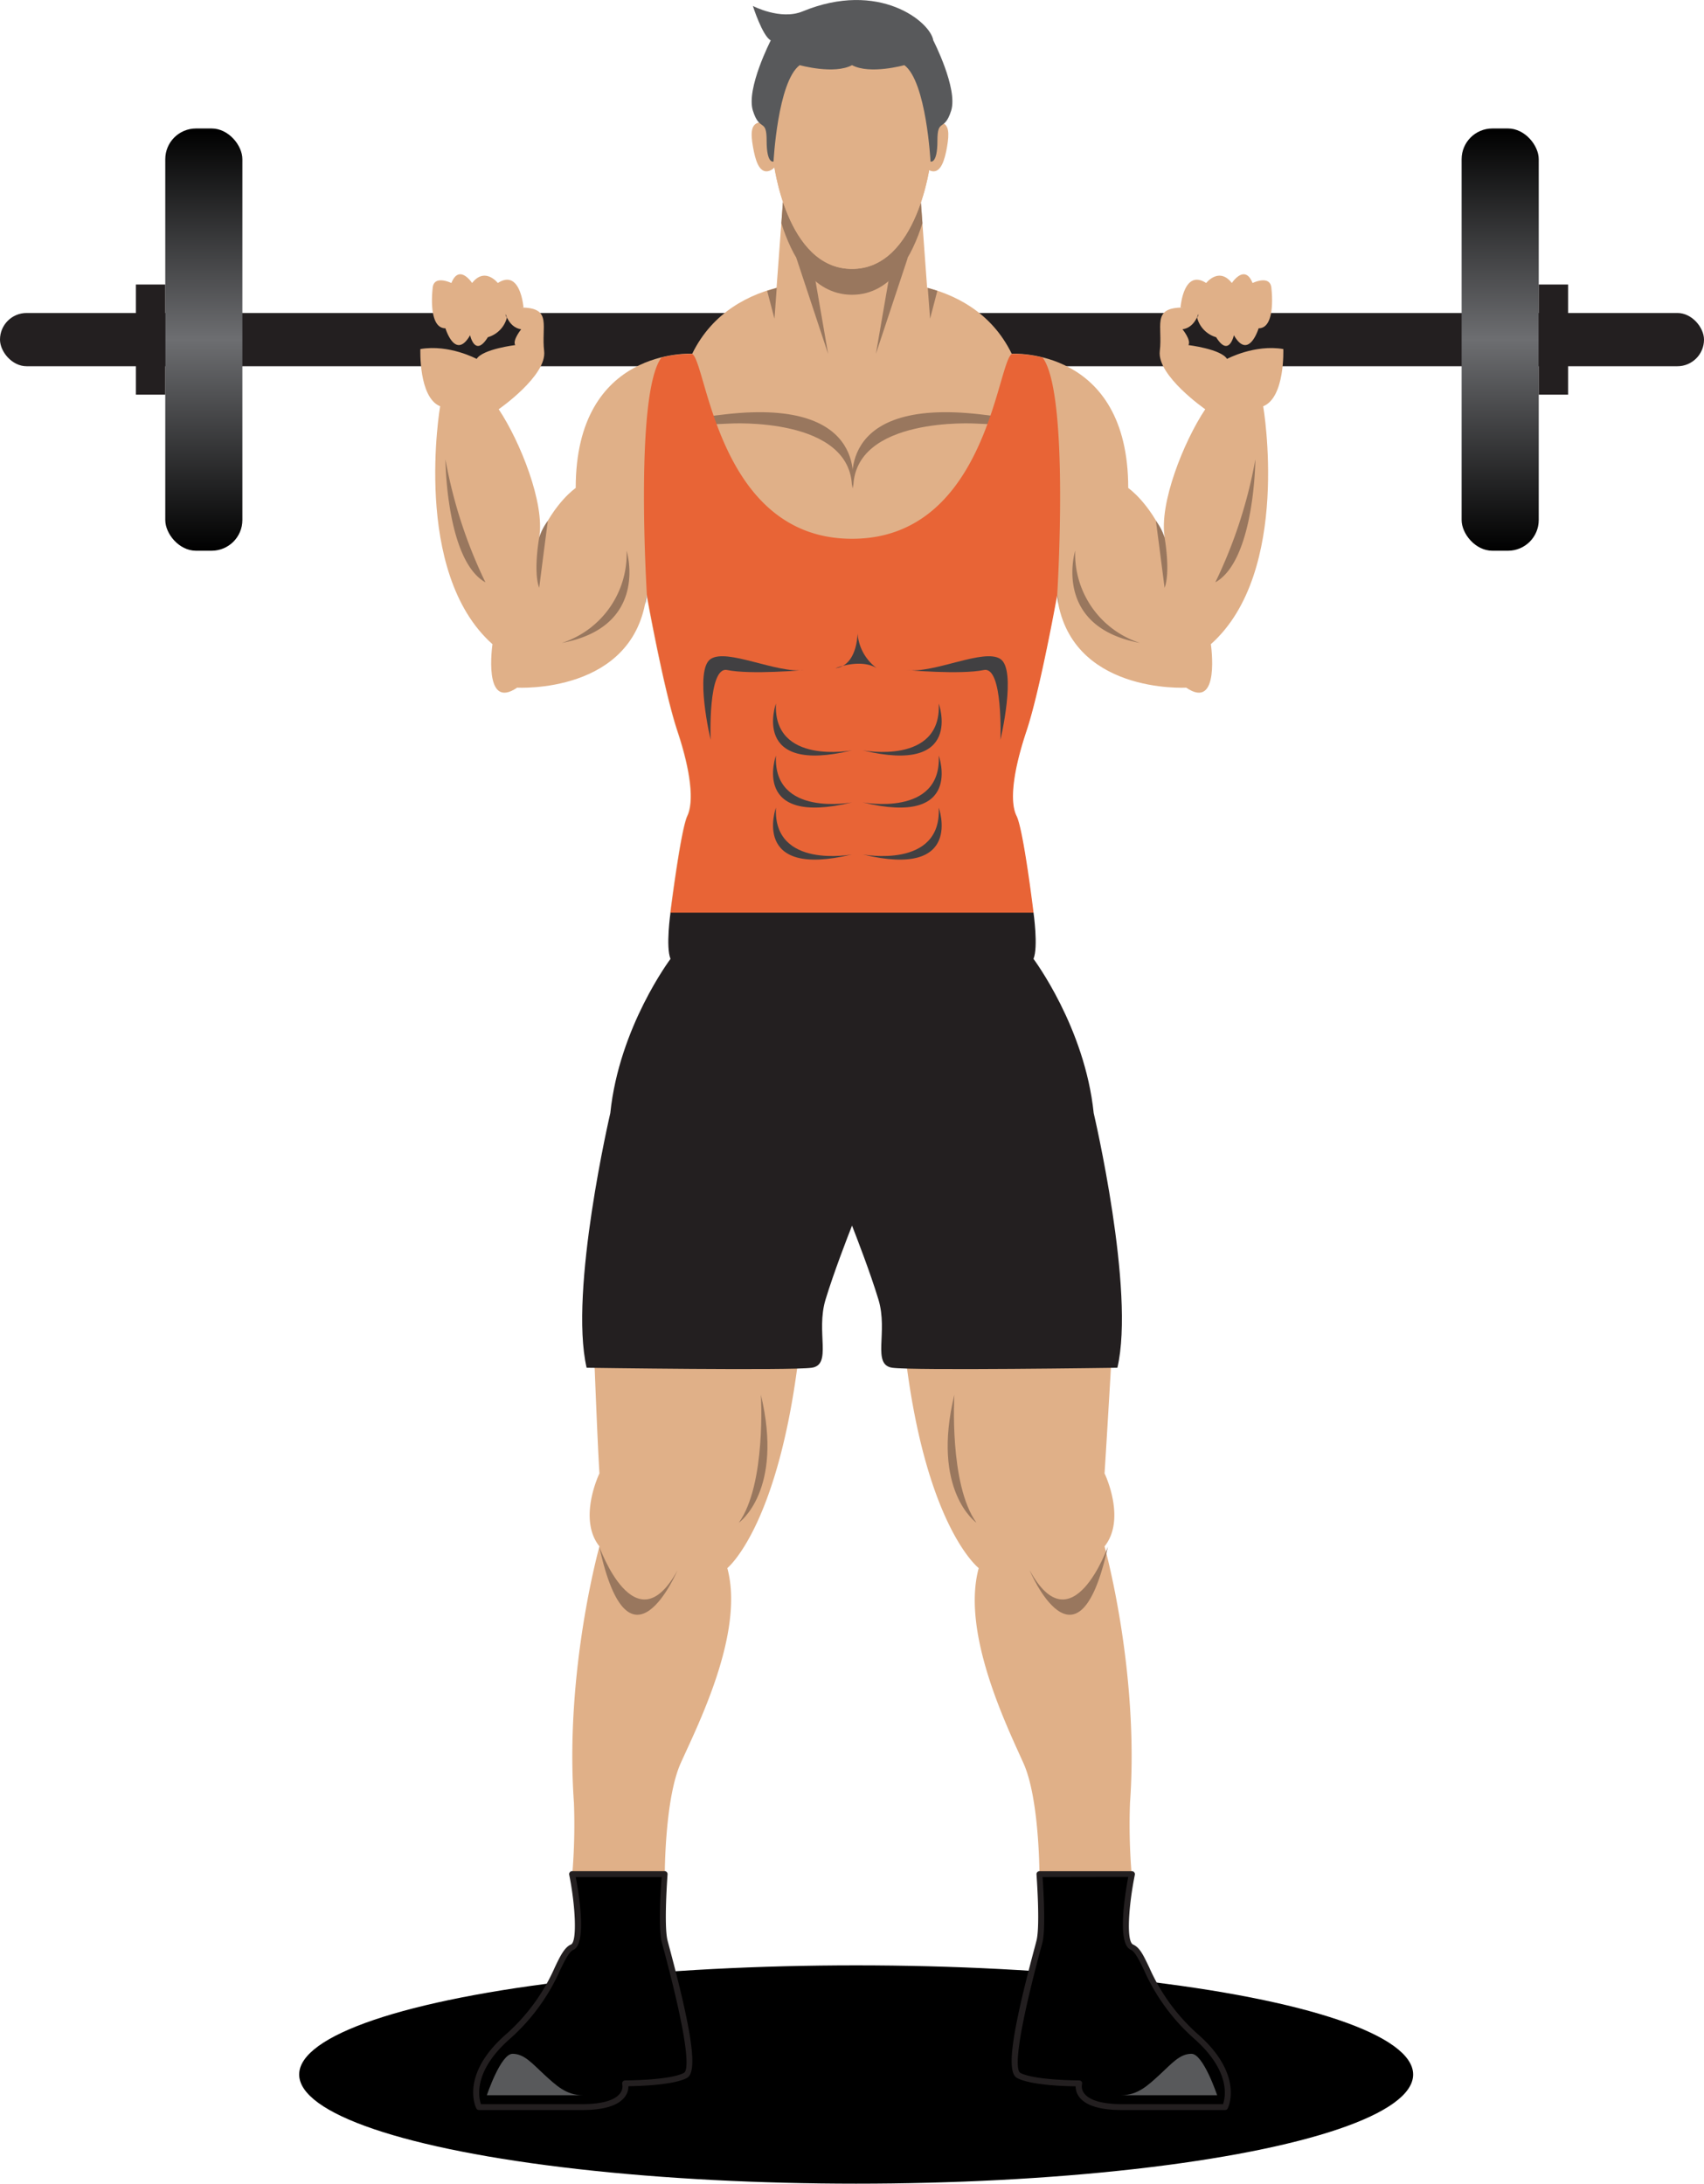 <svg id="Warstwa_2" data-name="Warstwa 2" xmlns="http://www.w3.org/2000/svg" xmlns:xlink="http://www.w3.org/1999/xlink" viewBox="0 0 309.33 396.5"><defs><style>.clsa-1{fill:#d1d3d4;}.clsa-2{fill:#231f20;}.clsa-3{fill:url(#linear-gradient);}.clsa-4{fill:url(#linear-gradient-2);}.clsa-5{fill:#e0b088;}.clsa-6{fill:#58595b;}.clsa-7{fill:#99775e;}.clsa-8{fill:#6d6e71;}.clsa-9{fill:#e86436;}.clsa-10{fill:#414042;}</style><linearGradient id="linear-gradient" x1="37" y1="99.99" x2="37" y2="23.33" gradientUnits="userSpaceOnUse"><stop offset="0"/><stop offset="0.5" stop-color="#6d6e71"/><stop offset="1"/></linearGradient><linearGradient id="linear-gradient-2" x1="272.33" y1="99.99" x2="272.33" y2="23.33" xlink:href="#linear-gradient"/></defs><ellipse class="a-1" cx="155.42" cy="376.68" rx="101.11" ry="19.82"/><rect class="clsa-2" y="56.83" width="309.33" height="9.67" rx="4.83"/><rect class="clsa-3" x="30" y="23.33" width="14" height="76.67" rx="5.58"/><rect class="clsa-4" x="265.33" y="23.33" width="14" height="76.67" rx="5.58"/><rect class="clsa-2" x="279.33" y="51.66" width="5.33" height="20"/><rect class="clsa-2" x="24.67" y="51.66" width="5.33" height="20"/><path class="clsa-5" d="M615.41,303.62s-.9,7.16,2.33,7.16c0,0,1.79,5.92,4.48,1.26,0,0,.89,4.12,3.22.36a5,5,0,0,0,3.47-3.6s-1.5-1.24,3-1.78c0,0-.54-7.13-4.66-4.46,0,0-2.33-3-4.67,0,0,0-2.33-3.57-3.76,0C618.81,302.56,615.51,300.93,615.41,303.62Z" transform="translate(-536.88 -251.17)"/><path class="clsa-5" d="M617.74,310.78s.17-5,.71-6.09" transform="translate(-536.88 -251.17)"/><path class="clsa-5" d="M622.22,312a47.73,47.73,0,0,1,0-7.35" transform="translate(-536.88 -251.17)"/><path class="clsa-5" d="M625.8,310.78s-.18-5.91,0-6.81" transform="translate(-536.88 -251.17)"/><path class="clsa-5" d="M644.63,494.41s.71,18.91,1.07,24.29c0,0-4,8.24,0,13.26,0,0-6.35,22.61-4.63,46.6a109,109,0,0,1-.3,12.9h16.79s0-13.62,2.86-20.07,11.71-23.66,8.49-35.49c0,0,8.72-7,12.66-36.14S646.79,481.44,644.63,494.41Z" transform="translate(-536.88 -251.17)"/><path d="M657.53,591.46s-.72,9.32,0,12.19S664,626.59,661.3,628s-10.94,1.43-10.94,1.43,1.26,4.3-7.8,4.3H623.83s-2.87-5.73,5.38-12.9,9.09-15.06,11.53-16.13,0-13.27,0-13.27Z" transform="translate(-536.88 -251.17)"/><path class="clsa-2" d="M642.56,634.3H623.83a.53.53,0,0,1-.48-.3c-.13-.25-3-6.19,5.5-13.55a35.23,35.23,0,0,0,8.75-12.06c1-2.12,1.79-3.66,2.93-4.15s.82-7-.32-12.67a.54.54,0,0,1,.53-.64h16.79a.52.52,0,0,1,.39.17.56.56,0,0,1,.14.41c0,.09-.7,9.26,0,12,.08.32.22.85.41,1.55,4.16,15.6,5.06,22.39,3.09,23.43-2.38,1.27-8.62,1.46-10.6,1.49a3.18,3.18,0,0,1-.65,1.93C649.11,633.5,646.51,634.3,642.56,634.3Zm-18.37-1.07h18.37c4.45,0,6.19-1.05,6.86-1.93a2.05,2.05,0,0,0,.42-1.69.56.56,0,0,1,.09-.47.53.53,0,0,1,.43-.22c.08,0,8.14,0,10.68-1.37.61-.32,1.47-3.13-3.62-22.2-.19-.71-.34-1.24-.42-1.57-.63-2.53-.2-9.67,0-11.78H641.39c.68,3.52,2,12.13-.43,13.22-.77.34-1.49,1.8-2.39,3.65a36.3,36.3,0,0,1-9,12.39C622.72,627.22,623.76,632,624.19,633.23Z" transform="translate(-536.88 -251.17)"/><path class="clsa-6" d="M625.26,631.61s2.51-7.52,4.66-7.52,3.59,1.79,5.74,3.76,4,3.76,7,3.76Z" transform="translate(-536.88 -251.17)"/><path class="clsa-5" d="M769.84,314.55c-5.2-.9-10.22,1.79-10.22,1.79-1.08-1.79-7-2.51-7-2.51.54-.89-1.08-2.87-1.08-2.87,2.51-.35,3.05-3.4,3.05-3.4s1.79-.72-3.4-.54-3.23,3.41-3.77,7.89,8.25,10.57,8.25,10.57c-3.93,5.89-8.43,17.21-7.35,23.3-2.87-6.45-6.63-9-6.63-9,0-25.63-21.15-24.38-21.15-24.38-7.43-15.2-26.79-13.19-29-12.91-2.21-.28-21.57-2.29-29,12.91,0,0-21.15-1.25-21.15,24.38,0,0-3.76,2.51-6.63,9,1.08-6.09-3.42-17.41-7.35-23.3,0,0,8.79-6.09,8.25-10.57s1.43-7.71-3.76-7.89-3.41.54-3.41.54.54,3.05,3,3.4c0,0-1.62,2-1.08,2.87,0,0-5.91.72-7,2.51,0,0-5-2.69-10.22-1.79,0,0-.35,8.78,3.59,10.39,0,0-5.2,30.12,9.5,43.2,0,0-1.79,12.19,4.48,7.89,0,0,21.33,1.25,23.48-16.85,0,0,3.07,17.2,5.58,24.73s3,12.91,1.8,15.42-3.08,17.56-3.08,17.56h65.89s-1.82-15.05-3.08-17.56-.71-7.89,1.8-15.42,5.58-24.73,5.58-24.73c2.15,18.1,23.48,16.85,23.48,16.85,6.27,4.3,4.48-7.89,4.48-7.89,14.7-13.08,9.5-43.2,9.5-43.2C770.19,323.33,769.84,314.55,769.84,314.55Z" transform="translate(-536.88 -251.17)"/><path class="clsa-5" d="M767.69,303.62s.89,7.16-2.33,7.16c0,0-1.8,5.92-4.49,1.26,0,0-.89,4.12-3.22.36a5,5,0,0,1-3.47-3.6s1.5-1.24-3-1.78c0,0,.53-7.13,4.66-4.46,0,0,2.33-3,4.66,0,0,0,2.33-3.57,3.76,0C764.28,302.56,767.58,300.93,767.69,303.62Z" transform="translate(-536.88 -251.17)"/><path class="clsa-5" d="M738.88,493.91s-1.13,19.41-1.49,24.79c0,0,4,8.24,0,13.26,0,0,6.34,22.61,4.62,46.6a109,109,0,0,0,.3,12.9H725.57s0-13.62-2.87-20.07-11.38-23.66-8.15-35.49c0,0-9.06-7-13-36.14S736.71,480.94,738.88,493.91Z" transform="translate(-536.88 -251.17)"/><path d="M725.57,591.46s.71,9.32,0,12.19-6.47,22.94-3.78,24.38,10.94,1.43,10.94,1.43-1.26,4.3,7.8,4.3h18.73s2.87-5.73-5.38-12.9-9.09-15.06-11.53-16.13,0-13.27,0-13.27Z" transform="translate(-536.88 -251.17)"/><path class="clsa-2" d="M759.26,634.3H740.53c-3.95,0-6.55-.8-7.74-2.38a3.18,3.18,0,0,1-.65-1.93c-2,0-8.22-.22-10.6-1.49-2-1-1.07-7.83,3.09-23.42.19-.7.33-1.24.41-1.56.69-2.75,0-11.92,0-12a.56.56,0,0,1,.14-.41.54.54,0,0,1,.39-.17h16.79a.54.54,0,0,1,.53.64c-1.14,5.66-1.58,12.11-.32,12.67s1.89,2,2.93,4.15a35.23,35.23,0,0,0,8.75,12.06c8.46,7.36,5.63,13.3,5.5,13.55A.52.52,0,0,1,759.26,634.3ZM726.14,592c.15,2.11.58,9.25,0,11.78-.08.33-.23.87-.42,1.57-5.09,19.07-4.23,21.88-3.62,22.2,2.54,1.36,10.6,1.37,10.68,1.37a.56.56,0,0,1,.44.22.52.52,0,0,1,.08.47,2.05,2.05,0,0,0,.42,1.69c.67.88,2.41,1.93,6.86,1.93H758.9c.43-1.23,1.48-6-5.37-12a36.3,36.3,0,0,1-9-12.39c-.9-1.85-1.62-3.31-2.39-3.65-2.47-1.09-1.11-9.7-.44-13.22Z" transform="translate(-536.88 -251.17)"/><path class="clsa-6" d="M757.83,631.61s-2.51-7.52-4.66-7.52-3.59,1.79-5.74,3.76-4,3.76-7,3.76Z" transform="translate(-536.88 -251.17)"/><path class="clsa-2" d="M735.42,453.28c-1.61-15.6-10.93-28-10.93-28,.9-2.16,0-8.43,0-8.43H658.6s-.9,6.27,0,8.43c0,0-9.32,12.36-10.93,28,0,0-7.53,32.26-4.3,46.24,0,0,37.1.54,40.86,0s.72-6.45,2.51-12.37c1.52-5,4.07-11.56,4.81-13.44.73,1.88,3.28,8.42,4.8,13.44,1.79,5.92-1.25,11.83,2.51,12.37s40.86,0,40.86,0C743,485.54,735.42,453.28,735.42,453.28Z" transform="translate(-536.88 -251.17)"/><path class="clsa-5" d="M704.05,287.92H679l-1.74,23.41s10.83.33,14.25,6.33c3.41-6,14.25-6.33,14.25-6.33Z" transform="translate(-536.88 -251.17)"/><path class="clsa-7" d="M691.55,304.69c7.33,0,11-7.29,12.78-13l-.28-3.81H679l-.28,3.81C680.52,297.4,684.21,304.69,691.55,304.69Z" transform="translate(-536.88 -251.17)"/><path class="clsa-5" d="M708.8,277.83c-.43,2.45-1.13,4.71-2.71,4.43s-2.51-2.48-2.09-4.93,2.06-4.21,3.63-3.93S709.22,275.38,708.8,277.83Z" transform="translate(-536.88 -251.17)"/><path class="clsa-5" d="M673.57,277.83c.42,2.45,1.12,4.71,2.7,4.43s2.51-2.48,2.09-4.93-2.06-4.21-3.63-3.93S673.14,275.38,673.57,277.83Z" transform="translate(-536.88 -251.17)"/><path class="clsa-5" d="M704.3,260.25,691.55,258l-12.75,2.25-1.5,20.25s2.25,19.5,14.25,19.5,14.25-19.5,14.25-19.5Z" transform="translate(-536.88 -251.17)"/><path class="clsa-5" d="M704.3,260.25,691.55,258l-12.75,2.25-1.5,20.25s2.25,19.5,14.25,19.5,14.25-19.5,14.25-19.5Z" transform="translate(-536.88 -251.17)"/><path class="clsa-6" d="M706.3,258.5c-.5-3.34-9.84-11-23.75-5.25-4,1.63-9-1-9-1s1.75,5.5,3.25,6.25c0,0-4.5,8.75-3.25,12.75s2.5,1.25,2.5,5.5,1.25,3.75,1.25,3.75.75-14.5,4.75-17.5c0,0,6.25,1.75,9.5,0,3.25,1.75,9.5,0,9.5,0,4,3,4.75,17.5,4.75,17.5s1.25.5,1.25-3.75,1.25-1.5,2.5-5.5S706.3,258.5,706.3,258.5Z" transform="translate(-536.88 -251.17)"/><path class="clsa-7" d="M669.32,328.08s22.23-1.35,22.23,11.76c0,0,3.85-16.53-23-13.44S669.32,328.08,669.32,328.08Z" transform="translate(-536.88 -251.17)"/><path class="clsa-7" d="M714,328.08s-22.22-1.35-22.22,11.76c0,0-3.85-16.53,23-13.44S714,328.08,714,328.08Z" transform="translate(-536.88 -251.17)"/><path class="clsa-8" d="M654.3,359.18a7.72,7.72,0,0,0-.28,1.73C654.13,360.35,654.23,359.78,654.3,359.18Z" transform="translate(-536.88 -251.17)"/><path class="clsa-8" d="M729.07,360.91a7.72,7.72,0,0,0-.28-1.73C728.86,359.78,729,360.35,729.07,360.91Z" transform="translate(-536.88 -251.17)"/><path class="clsa-9" d="M726.15,316.1a21,21,0,0,0-5.6-.66c-2.67,1.72-4.67,33.56-29,33.56s-26.34-31.84-29-33.56a21,21,0,0,0-5.6.66c-4.93,6.6-2.64,43.08-2.64,43.08s3.07,17.2,5.58,24.73,3,12.91,1.8,15.42-3.08,17.56-3.08,17.56h65.89s-1.82-15.05-3.08-17.56-.71-7.89,1.8-15.42,5.58-24.73,5.58-24.73S731.08,322.7,726.15,316.1Z" transform="translate(-536.88 -251.17)"/><polygon class="clsa-7" points="147.83 49.8 150.33 64.26 144.54 46.77 147.83 49.8"/><polygon class="clsa-7" points="161.5 49.8 159 64.26 164.8 46.77 161.5 49.8"/><polygon class="clsa-7" points="141 52.28 140.59 57.87 139.26 52.8 141 52.28"/><polygon class="clsa-7" points="168.42 52.28 168.84 57.87 170.16 52.8 168.42 52.28"/><path class="clsa-7" d="M638.88,367.91a17,17,0,0,0,11.75-16.75S654.88,364.91,638.88,367.91Z" transform="translate(-536.88 -251.17)"/><path class="clsa-7" d="M743.81,367.91a17,17,0,0,1-11.75-16.75S727.81,364.91,743.81,367.91Z" transform="translate(-536.88 -251.17)"/><path class="clsa-7" d="M634.76,348.78s-1.11,6.13,0,9.13c0,0,1-7.84,1.57-12.17A9.93,9.93,0,0,0,634.76,348.78Z" transform="translate(-536.88 -251.17)"/><path class="clsa-7" d="M748.29,348.78s1.11,6.13,0,9.13c0,0-1-7.84-1.58-12.17A9.89,9.89,0,0,1,748.29,348.78Z" transform="translate(-536.88 -251.17)"/><path class="clsa-7" d="M617.74,334.58s.11,18.33,7.26,22.33A86.44,86.44,0,0,1,617.74,334.58Z" transform="translate(-536.88 -251.17)"/><path class="clsa-7" d="M764.77,334.58s-.12,18.33-7.27,22.33A86.22,86.22,0,0,0,764.77,334.58Z" transform="translate(-536.88 -251.17)"/><path class="clsa-7" d="M645.67,532s6.54,18.36,14.21,4.28C659.88,536.24,651.12,557.09,645.67,532Z" transform="translate(-536.88 -251.17)"/><path class="clsa-7" d="M738,532s-6.55,18.36-14.21,4.28C723.75,536.24,732.51,557.09,738,532Z" transform="translate(-536.88 -251.17)"/><path class="clsa-7" d="M710.13,504.41s-1,16.25,4,23.25C714.13,527.66,705.88,521.91,710.13,504.41Z" transform="translate(-536.88 -251.17)"/><path class="clsa-7" d="M675,504.41s1,16.25-4,23.25C671,527.66,679.2,521.91,675,504.41Z" transform="translate(-536.88 -251.17)"/><path class="clsa-10" d="M691.56,387.41s-14.38,2.75-13.82-8.5C677.74,378.91,673.05,391.91,691.56,387.41Z" transform="translate(-536.88 -251.17)"/><path class="clsa-10" d="M691.56,396.86s-14.38,2.75-13.82-8.5C677.74,388.36,673.05,401.36,691.56,396.86Z" transform="translate(-536.88 -251.17)"/><path class="clsa-10" d="M691.56,406.31s-14.38,2.75-13.82-8.5C677.74,397.81,673.05,410.81,691.56,406.31Z" transform="translate(-536.88 -251.17)"/><path class="clsa-10" d="M693.47,387.41s14.38,2.75,13.82-8.5C707.29,378.91,712,391.91,693.47,387.41Z" transform="translate(-536.88 -251.17)"/><path class="clsa-10" d="M693.47,396.86s14.38,2.75,13.82-8.5C707.29,388.36,712,401.36,693.47,396.86Z" transform="translate(-536.88 -251.17)"/><path class="clsa-10" d="M693.47,406.31s14.38,2.75,13.82-8.5C707.29,397.81,712,410.81,693.47,406.31Z" transform="translate(-536.88 -251.17)"/><path class="clsa-10" d="M665.88,385.5s-3-12.67,0-14.67,12,2.67,17,2c0,0-9.67.88-14,0C665.35,372.11,665.88,385.5,665.88,385.5Z" transform="translate(-536.88 -251.17)"/><path class="clsa-10" d="M718.49,385.5s3-12.67,0-14.67-12,2.67-17,2c0,0,9.67.88,14,0C719,372.11,718.49,385.5,718.49,385.5Z" transform="translate(-536.88 -251.17)"/><path class="clsa-10" d="M692.55,366.16s0,5.84-4,6.34c0,0,4.5-1.84,7.5,0A8.65,8.65,0,0,1,692.55,366.16Z" transform="translate(-536.88 -251.17)"/></svg>